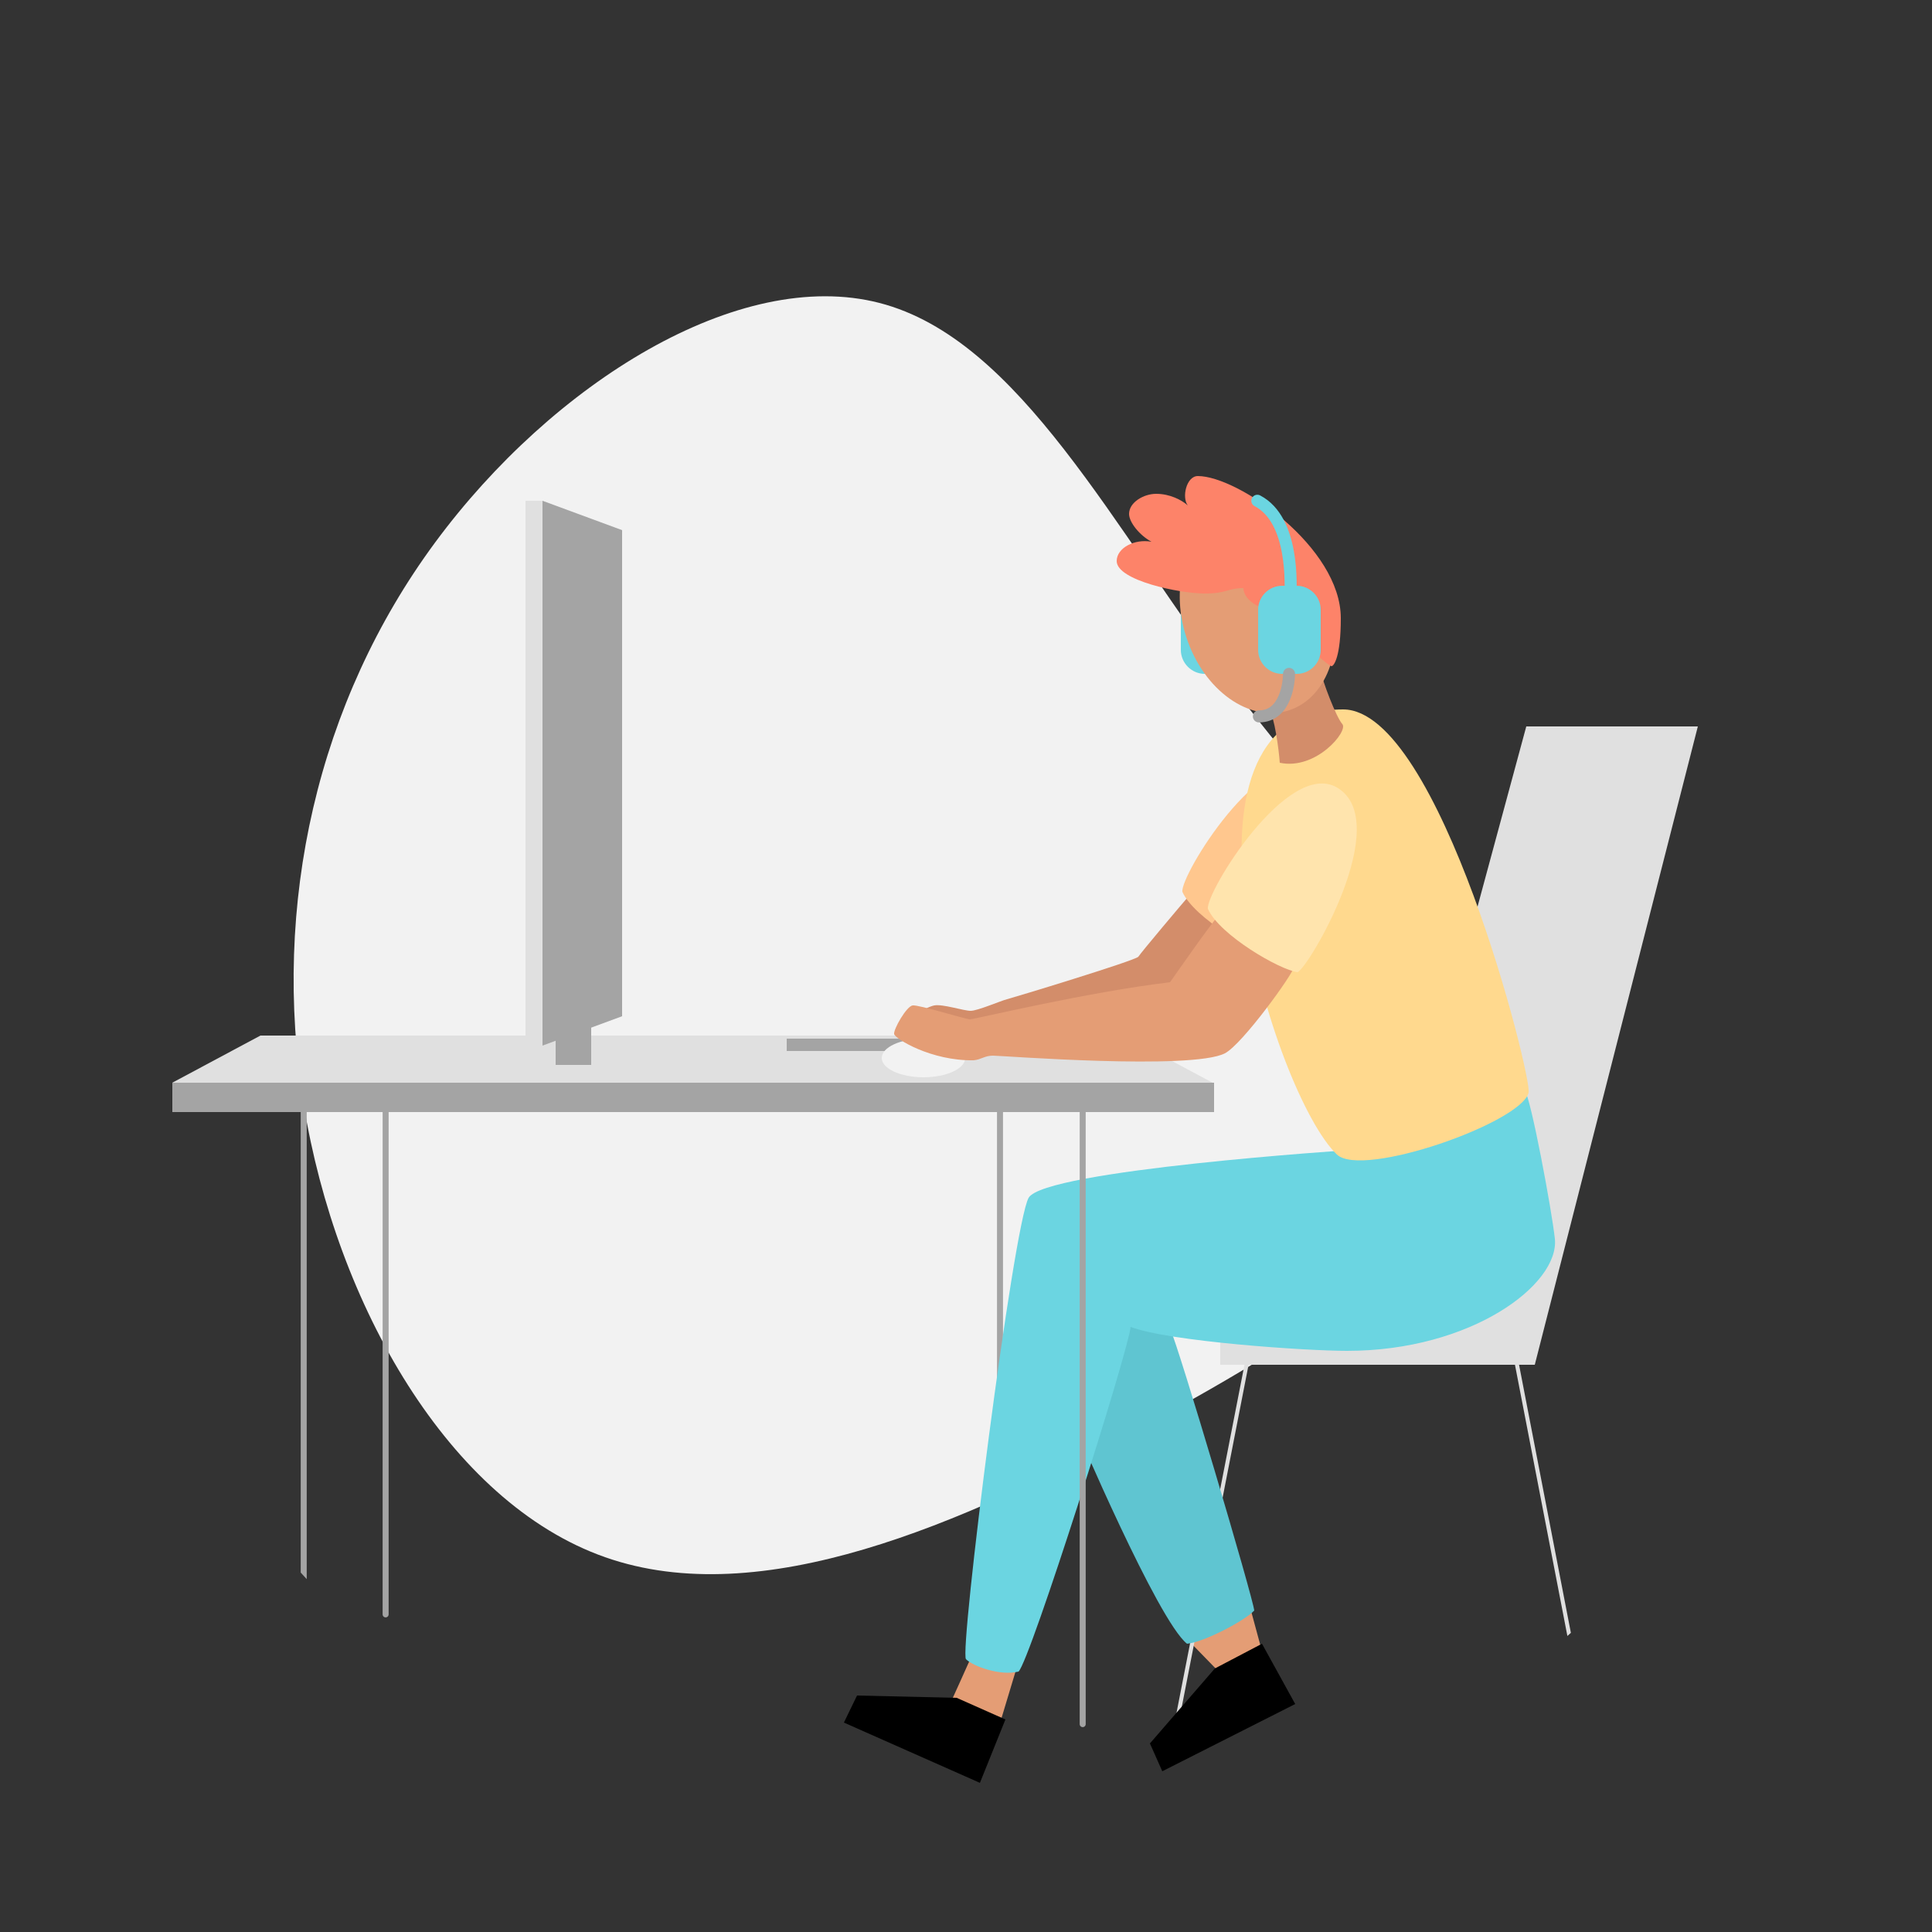 <?xml version="1.0" encoding="utf-8"?>
<!-- Generator: Adobe Illustrator 21.1.0, SVG Export Plug-In . SVG Version: 6.00 Build 0)  -->
<svg version="1.1" id="Layer_1" xmlns="http://www.w3.org/2000/svg" xmlns:xlink="http://www.w3.org/1999/xlink" x="0px" y="0px"
	 viewBox="0 0 250 250" style="enable-background:new 0 0 250 250;" xml:space="preserve">
<rect x="0" y="0" width="250" height="250" fill="#333333" stroke="none"/>
<style type="text/css">
	.st0{clip-path:url(#SVGID_2_);}
	.st1{fill:#F2F2F2;}
	.st2{fill:none;stroke:#A4A4A4;stroke-width:0.779;stroke-linecap:round;stroke-linejoin:round;}
	.st3{fill:#6BD5E1;}
	.st4{fill:#E49D75;}
	.st5{fill:#D38D6A;}
	.st6{fill:none;stroke:#E0E0E0;stroke-width:0.52;stroke-linecap:round;stroke-linejoin:round;}
	.st7{fill:#E0E0E0;}
	.st8{fill:#5FC5D1;}
	.st9{fill:#FFC78E;}
	.st10{fill:#FFD98E;}
	.st11{fill:#FD8369;}
	.st12{fill:#A4A4A4;}
	.st13{fill:#FFE4AD;}
	.st14{fill:none;stroke:#6BD5E1;stroke-width:1.559;stroke-linecap:round;stroke-linejoin:round;}
	.st15{fill:none;stroke:#A4A4A4;stroke-width:1.559;stroke-linecap:round;stroke-linejoin:round;}
</style>
<g>
	<defs>
		<circle id="SVGID_1_" cx="125" cy="125" r="116.5"/>
	</defs>
	<clipPath id="SVGID_2_">
		<use xlink:href="#SVGID_1_"  style="overflow:visible;"/>
	</clipPath>
	<g id="Layer_2_1_" class="st0">
		<g id="vector">
			<path class="st1" d="M159.8,89.3c15.7,20.8,34.9,37.7,33.9,53.2s-22.3,29.4-45.8,42.1c-23.6,12.7-49.4,24-69.6,16.9
				s-34.8-32.7-39-58.6s1.8-52.1,17-72.7s39.3-35.7,57.5-31S144.1,68.5,159.8,89.3z"/>
			<line class="st2" x1="129.4" y1="143.9" x2="129.4" y2="208.9"/>
			<path class="st3" d="M155.9,75.8h1.9c1.7,0,3.1,1.4,3.1,3.1v5.2c0,1.7-1.4,3.1-3.1,3.1h-1.9c-1.7,0-3.1-1.4-3.1-3.1v-5.2
				C152.8,77.2,154.1,75.8,155.9,75.8z"/>
			<path class="st4" d="M125.5,214.8c-0.3,0.7-2.3,5.1-2.3,5.1l6.4,2.4l1.9-6.3L125.5,214.8z"/>
			<polygon class="st4" points="161.9,208.5 163.2,213.3 157.5,216.1 153.7,212.2 			"/>
			<path class="st5" d="M153.7,116.1c-0.7,0.8-6.1,7.2-6.4,7.7c-0.4,0.5-16.2,5.3-17,5.5s-3.8,1.5-4.7,1.5s-3.6-0.9-4.7-0.7
				s-4.7,2.3-4.4,3.1c0.3,0.8,39-2,39-2l4.2-13.1L153.7,116.1z"/>
			<line class="st6" x1="161.3" y1="176.6" x2="151.4" y2="227.3"/>
			<polygon class="st7" points="197.5,94 219.7,94 198.6,176.6 157.9,176.6 157.9,171.3 180.7,156.1 			"/>
			<path class="st8" d="M151.4,171.9c1.1,2.3,10.7,34.7,10.9,36.5c-1.2,1.3-6.5,4.1-8.7,4.3c-3.8-3-14.5-28.2-14.5-28.2
				S142.8,163.7,151.4,171.9z"/>
			<path class="st3" d="M197.3,141.1c0.8,1,3.5,15.5,3.9,19.2c0.6,5.9-10.8,14.5-26.9,14.5c-5.3,0-23-1.2-28-3.1
				c-0.3,3.2-13,43.2-14.5,44.6c-2.4,0.6-5.9-0.7-6.8-1.6c-0.9-0.9,6.1-56.1,8.1-59.7c2-3.6,41.8-6.2,41.8-6.2L197.3,141.1z"/>
			<path class="st9" d="M169.7,99.7c7.5,4.4-3.7,23.4-5.1,23.9c-2.3-0.3-10.1-4.8-11.6-8.2C152.7,113.3,163.3,96,169.7,99.7z"/>
			<path class="st10" d="M173.8,91.8c12.5,0,24.5,47.7,24,49.6c-1,3.9-21.5,11.1-24.8,8C164.8,141.6,149.5,91.8,173.8,91.8z"/>
			<line class="st6" x1="196.3" y1="176.6" x2="206.1" y2="227.3"/>
			<polygon points="130.1,222.5 126.8,230.7 109.2,222.9 110.9,219.4 123.8,219.7 			"/>
			<polygon points="163.3,212.7 167.6,220.5 150.4,229.2 148.8,225.6 157.2,215.9 			"/>
			<path class="st5" d="M170.8,86.5c0.3,1.6,2.1,6.3,2.9,7.2c0.8,0.9-3.4,6-8.1,5c-0.1-1.6-0.7-6.1-1.4-6.9
				C163.5,91.1,170.8,86.5,170.8,86.5z"/>
			
				<ellipse transform="matrix(0.951 -0.31 0.31 0.951 -16.603 54.382)" class="st4" cx="162.7" cy="79.4" rx="9.7" ry="13.1"/>
			<path class="st11" d="M155,61.6c5.2,0,18.5,9.2,18.5,18.4c0,5-0.9,6.2-1.2,6.2s-3.5-2.5-3.5-4.3s-0.6-4.4-1.2-4.4
				c-1,0-1.2,1.2-3.8,1.2c-1,0-2.9-1.2-2.9-2.6c-2.1,0-2.1,0.7-5,0.7c-3.3,0-11.4-1.7-11.4-4.2c0-1.7,2.3-2.9,4.5-2.5
				c-1.5-0.8-2.9-2.5-2.9-3.6c0-1.5,1.9-2.6,3.5-2.6c1.8,0,3.3,0.8,4.1,1.5C152.9,64.4,153.5,61.6,155,61.6z"/>
			<circle class="st4" cx="167" cy="80.2" r="2.7"/>
			<rect x="22.3" y="140.1" class="st12" width="134.8" height="3.8"/>
			<polygon class="st7" points="145.5,134 89.7,134 89.5,134 33.7,134 22.3,140.1 89.5,140.1 89.7,140.1 156.9,140.1 			"/>
			<line class="st2" x1="39.3" y1="143.9" x2="39.3" y2="223.1"/>
			<line class="st2" x1="49.9" y1="143.9" x2="49.9" y2="208.9"/>
			<line class="st2" x1="140.1" y1="143.9" x2="140.1" y2="223.1"/>
			<rect x="101.8" y="134.4" class="st12" width="23.9" height="1.6"/>
			<rect x="71.9" y="132.4" class="st12" width="4.6" height="5.4"/>
			<ellipse class="st1" cx="119.5" cy="136.9" rx="5.4" ry="2.5"/>
			<path class="st4" d="M157.5,118.7c-0.8,0.8-5.6,7.7-6.1,8.4c-10.9,1.3-25.3,4.8-25.9,4.8c-0.5,0-6.6-1.9-7.4-1.8
				c-0.8,0.1-2.5,3.1-2.4,3.7s4.8,3.5,10.3,3.4c1-0.1,1.4-0.6,2.5-0.6s25.7,1.9,30-0.3c2.3-1.2,8.9-10.4,8.9-11.1
				S157.5,118.7,157.5,118.7z"/>
			<path class="st13" d="M173,101.9c7.5,4.4-3.7,23.4-5.1,23.9c-2.3-0.3-10.1-4.8-11.6-8.2C156,115.5,166.6,98.2,173,101.9z"/>
			<rect x="68" y="64.8" class="st7" width="2.2" height="70.5"/>
			<polygon class="st12" points="70.2,64.8 70.2,100.1 70.2,135.3 80.5,131.5 80.5,100.1 80.5,68.6 			"/>
			<path class="st3" d="M165.9,75.8h1.9c1.7,0,3.1,1.4,3.1,3.1v5.2c0,1.7-1.4,3.1-3.1,3.1h-1.9c-1.7,0-3.1-1.4-3.1-3.1v-5.2
				C162.8,77.2,164.2,75.8,165.9,75.8z"/>
			<path class="st14" d="M167,77.2c0-1.4,0.5-9.9-4.3-12.4"/>
			<path class="st15" d="M166.8,87.2c0,0.8-0.3,5.5-3.9,5.5"/>
		</g>
	</g>
</g>
</svg>
